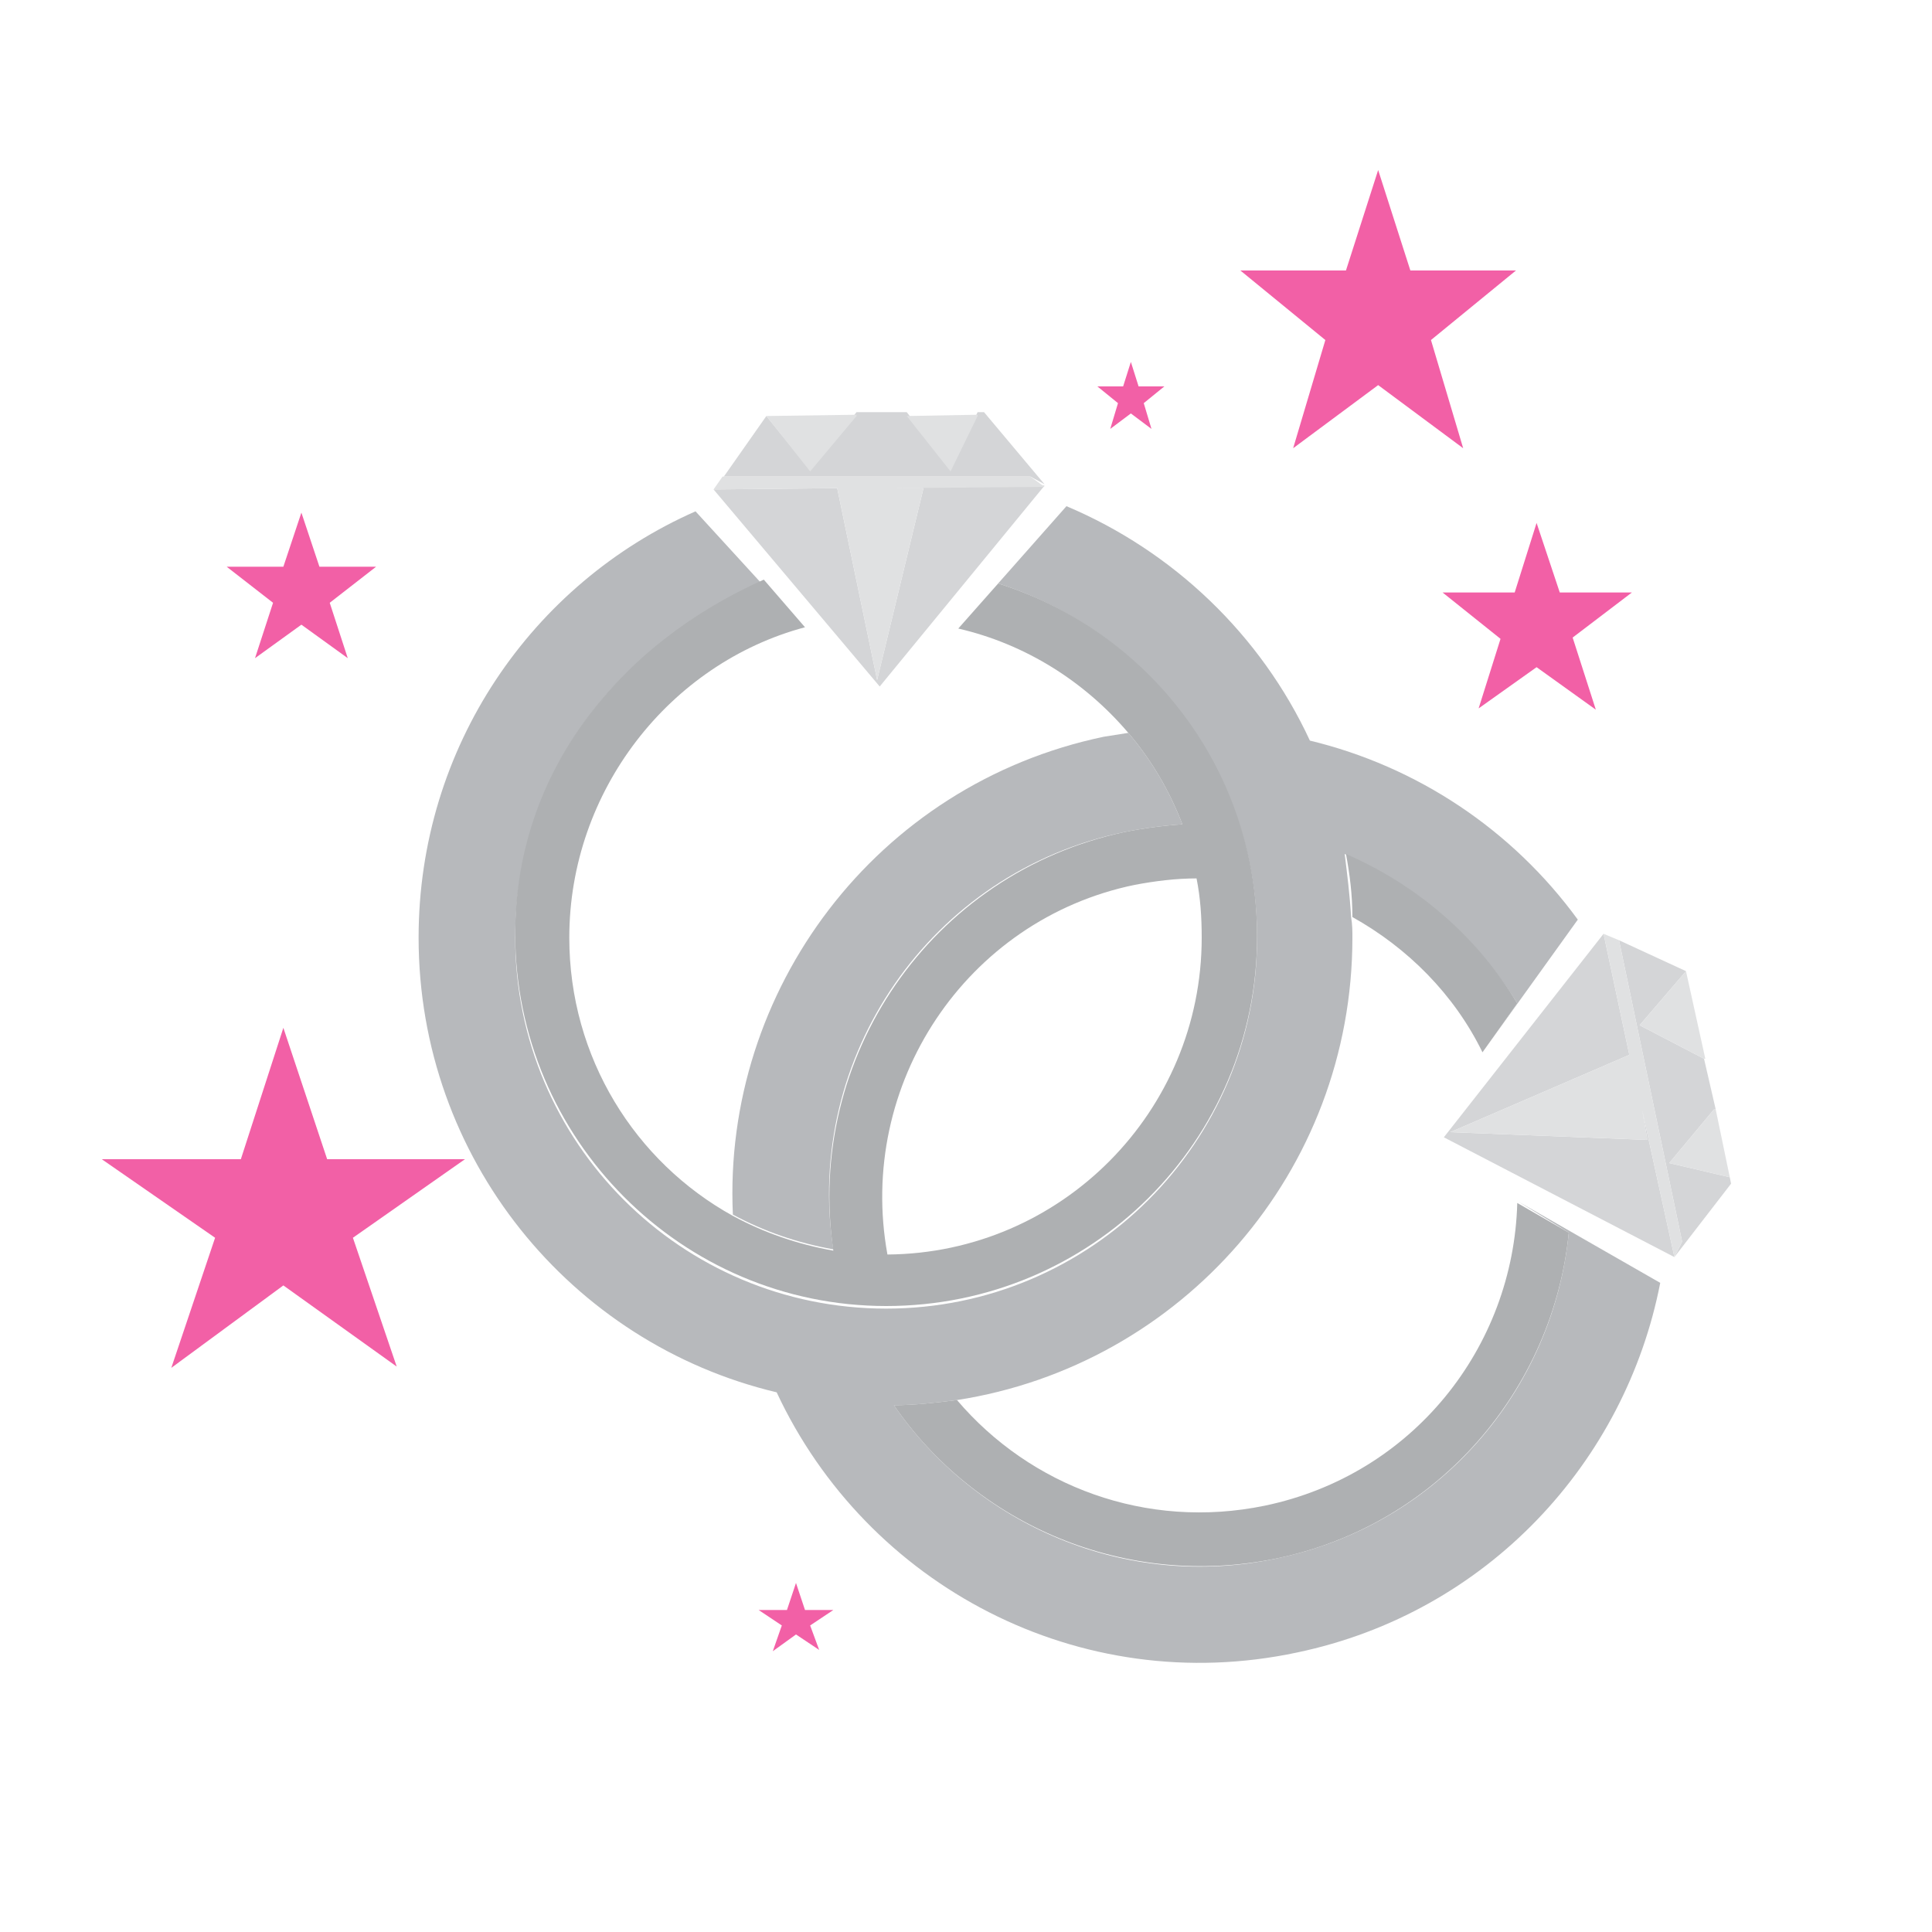 <?xml version="1.0" encoding="utf-8"?>
<!-- Generator: Adobe Illustrator 18.1.0, SVG Export Plug-In . SVG Version: 6.00 Build 0)  -->
<svg version="1.1" id="Layer_1" xmlns="http://www.w3.org/2000/svg" xmlns:xlink="http://www.w3.org/1999/xlink" x="0px" y="0px"
	 viewBox="0 0 150 150" enable-background="new 0 0 150 150" xml:space="preserve">
<g>
	<path fill="none" d="M93.4,72.8c0-1.6-0.2-3.1-0.4-4.6c-1.6,0-3.2,0.2-4.8,0.5C75,71.4,66.5,84.2,69,97.4
		C82.5,97.3,93.4,86.3,93.4,72.8z"/>
	<polygon fill="#D4D5D7" points="134.3,91.4 129.6,90.3 133.1,86.1 133.2,86.1 132.3,82.2 127.3,79.6 130.9,75.4 125.7,73 
		130.6,96.4 130,97.6 134.4,91.9 	"/>
	<polygon fill="#D4D5D7" points="127.9,88.5 112.6,87.9 126.5,81.9 124.5,72.5 112.1,88.3 130,97.6 127.5,86.2 	"/>
	<polygon fill="#E0E1E2" points="132.3,82.2 132.4,82.2 130.9,75.4 127.3,79.6 	"/>
	<polygon fill="#E0E1E2" points="129.6,90.3 134.3,91.4 134.3,91.4 133.2,86.1 133.1,86.1 	"/>
	<polygon fill="#E0E1E2" points="125.7,73 125.7,73 124.5,72.5 126.5,81.9 112.6,87.9 127.9,88.5 127.5,86.2 130,97.6 130.6,96.4 	
		"/>
	<path fill="#B7B9BC" d="M87.3,64.6c1.5-0.3,3-0.5,4.5-0.6c-1-2.6-2.4-5-4.2-7.1c-0.6,0.1-1.3,0.2-1.9,0.3
		c-17.7,3.7-29.6,19.7-28.8,37.1c2.4,1.3,5,2.2,7.8,2.7C62.4,82.1,72.2,67.7,87.3,64.6z"/>
	<path fill="#B7B9BC" d="M121.8,95.7c-1.2,12.2-10.1,22.7-22.7,25.3c-11.7,2.5-23.3-2.6-29.7-11.9c1.7,0,3.3-0.2,4.9-0.4
		c17.4-2.7,30.7-17.7,30.7-35.9c0-0.5,0-1-0.1-1.6c-0.1-1.7-0.3-3.3-0.5-4.9c5.5,2.4,10.2,6.4,13.4,11.6l-2.7,3.8l7.4-10.3
		c-5.1-7-12.5-11.9-20.8-13.9c-3.8-8.2-10.6-14.7-18.9-18.2l-8.4,9.5l3.1-3.5C89.1,49,97.6,59.9,97.6,72.8
		c0,15.9-12.9,28.8-28.8,28.8C52.9,101.6,40,88.7,40,72.8c0-12.6,8.1-23.3,19.4-27.2l-5.4-5.9C41.3,45.3,32.5,58,32.5,72.8
		c0,17.1,11.8,31.5,27.8,35.3c7,15,23.5,23.8,40.4,20.2c14.8-3.1,25.5-14.8,28.2-28.7l-11-6.3L121.8,95.7z"/>
	<path fill="#AEB0B2" d="M99.1,121c12.6-2.6,21.5-13.2,22.7-25.3l-4-2.3c-0.3,11.2-8.1,21.1-19.6,23.5c-9.2,1.9-18.2-1.5-23.9-8.2
		c-1.6,0.2-3.3,0.4-4.9,0.4C75.8,118.4,87.4,123.4,99.1,121z"/>
	<path fill="#AEB0B2" d="M104.5,66.3c0.3,1.6,0.5,3.2,0.5,4.9c4.3,2.4,7.9,6,10.1,10.5l2.7-3.8C114.7,72.7,110,68.7,104.5,66.3z"/>
	<polygon fill="#D4D5D7" points="81.1,37.7 69.4,37.9 71.7,37.9 68.1,52.8 65,37.9 55.4,38 68.3,53.3 	"/>
	<polygon fill="#D4D5D7" points="81.1,37.6 76.4,32 75.9,32 73.8,36.4 70.4,32 66.5,32 62.9,36.5 59.5,32.3 56.2,37 80,37 	"/>
	<polygon fill="#E0E1E2" points="66.5,32.3 66.5,32.2 59.5,32.3 62.9,36.6 	"/>
	<polygon fill="#E0E1E2" points="75.9,32.3 75.9,32.2 70.4,32.3 73.8,36.6 	"/>
	<polygon fill="#E0E1E2" points="68.1,52.8 71.7,37.9 69.4,37.9 81.1,37.8 80,37 56.2,37 56.1,37 55.4,38 65,37.9 	"/>
	<path fill="#AEB0B2" d="M40,72.5c0,15.9,12.9,28.9,28.8,28.9c15.9,0,28.8-12.8,28.8-28.7c0-12.9-8.4-23.7-20.1-27.4l-3.1,3.5
		c5.2,1.2,9.8,4.1,13.2,8.1c1.8,2.1,3.2,4.5,4.2,7.1c-1.5,0.1-3,0.3-4.5,0.6c-15,3.2-24.8,17.5-22.6,32.5c-2.8-0.5-5.4-1.4-7.8-2.7
		c-7.6-4.2-12.7-12.3-12.7-21.6c0-11.4,7.8-21.3,18.3-24.1L59.3,45c0,0,0,0,0,0C48.1,50,40,59.9,40,72.5z M88.1,68.7
		c1.6-0.3,3.2-0.5,4.8-0.5c0.3,1.5,0.4,3,0.4,4.6c0,13.5-10.9,24.5-24.4,24.6C66.5,84.2,75,71.4,88.1,68.7z"/>
	<radialGradient id="SVGID_1_" cx="-87.595" cy="32.338" r="119.856" gradientUnits="userSpaceOnUse">
		<stop  offset="5.056200e-02" style="stop-color:#FFCCDF"/>
		<stop  offset="0.253" style="stop-color:#FEB3D1"/>
		<stop  offset="1" style="stop-color:#F260A6"/>
	</radialGradient>
	<polygon fill="url(#SVGID_1_)" points="100.4,34.8 107,29.9 113.6,34.8 111.1,26.4 117.7,21 109.5,21 107,13.2 104.5,21 96.3,21 
		102.9,26.4 	"/>
	<radialGradient id="SVGID_2_" cx="40.628" cy="32.727" r="29.063" gradientUnits="userSpaceOnUse">
		<stop  offset="5.056200e-02" style="stop-color:#FFCCDF"/>
		<stop  offset="0.253" style="stop-color:#FEB3D1"/>
		<stop  offset="1" style="stop-color:#F260A6"/>
	</radialGradient>
	<polygon fill="url(#SVGID_2_)" points="86.2,33.3 87.8,32.1 89.4,33.3 88.8,31.3 90.4,30 88.4,30 87.8,28.1 87.2,30 85.2,30 
		86.8,31.3 	"/>
	<radialGradient id="SVGID_3_" cx="-14.149" cy="53.52" r="82.214" gradientUnits="userSpaceOnUse">
		<stop  offset="5.056200e-02" style="stop-color:#FFCCDF"/>
		<stop  offset="0.253" style="stop-color:#FEB3D1"/>
		<stop  offset="1" style="stop-color:#F260A6"/>
	</radialGradient>
	<polygon fill="url(#SVGID_3_)" points="112,46 116.5,49.6 114.8,55 119.3,51.8 123.9,55.1 122.1,49.5 126.7,46 121.1,46 
		119.3,40.6 117.6,46 	"/>
	<radialGradient id="SVGID_4_" cx="-82.139" cy="49.851" r="65.01" gradientUnits="userSpaceOnUse">
		<stop  offset="5.056200e-02" style="stop-color:#FFCCDF"/>
		<stop  offset="0.253" style="stop-color:#FEB3D1"/>
		<stop  offset="1" style="stop-color:#F260A6"/>
	</radialGradient>
	<polygon fill="url(#SVGID_4_)" points="19.8,51.1 23.4,48.5 27,51.1 25.6,46.8 29.2,44 24.8,44 23.4,39.8 22,44 17.6,44 21.2,46.8 
			"/>
	<radialGradient id="SVGID_5_" cx="-233.199" cy="103.266" r="157.206" gradientUnits="userSpaceOnUse">
		<stop  offset="5.056200e-02" style="stop-color:#FFCCDF"/>
		<stop  offset="0.253" style="stop-color:#FEB3D1"/>
		<stop  offset="1" style="stop-color:#F260A6"/>
	</radialGradient>
	<polygon fill="url(#SVGID_5_)" points="25.4,90 22,79.8 18.7,90 7.9,90 16.7,96.1 13.3,106.2 22,99.8 30.8,106.1 27.4,96.1 
		36.1,90 	"/>
	<radialGradient id="SVGID_6_" cx="9.027" cy="127.604" r="32.491" gradientUnits="userSpaceOnUse">
		<stop  offset="5.056200e-02" style="stop-color:#FFCCDF"/>
		<stop  offset="0.253" style="stop-color:#FEB3D1"/>
		<stop  offset="1" style="stop-color:#F260A6"/>
	</radialGradient>
	<polygon fill="url(#SVGID_6_)" points="62.5,125 61.8,122.9 61.1,125 58.9,125 60.7,126.2 60,128.2 61.8,126.9 63.6,128.1 
		62.9,126.2 64.7,125 	"/>
</g>
</svg>
